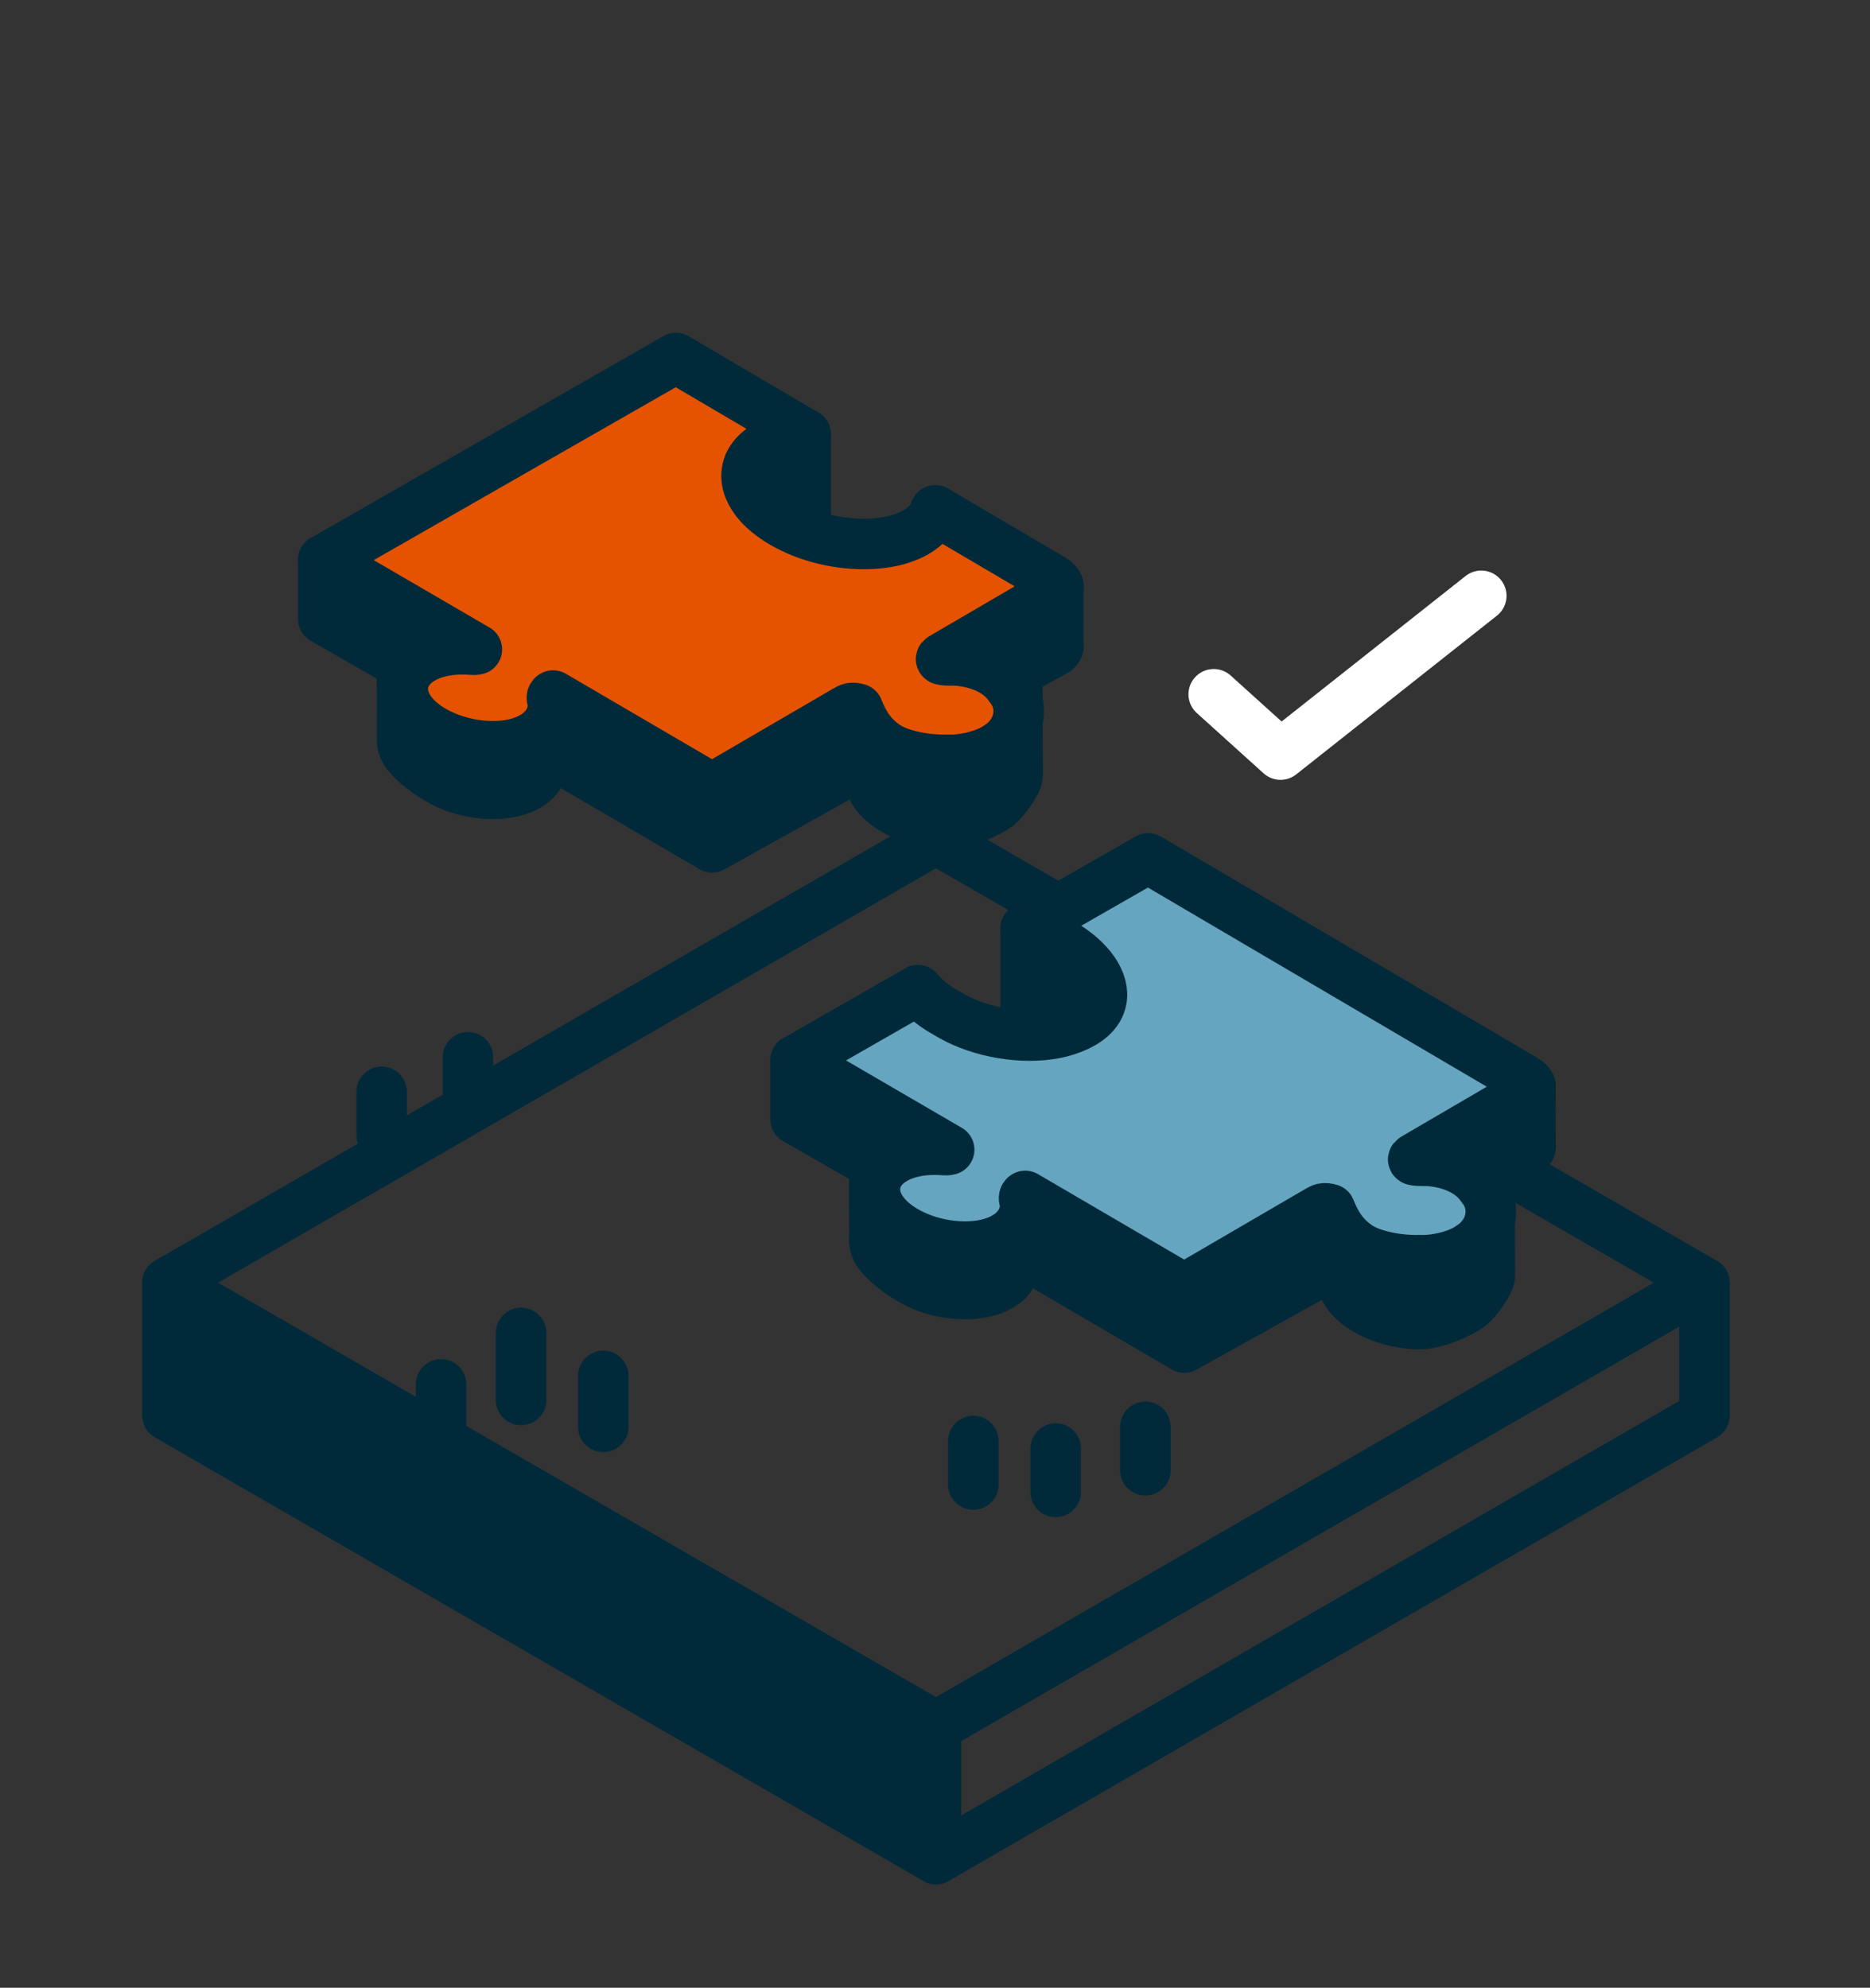 <?xml version="1.0" encoding="UTF-8"?><svg xmlns="http://www.w3.org/2000/svg" viewBox="0 0 222 236"><rect x="0" y="0" width="222" height="236" fill="#333333" stroke="none"/><defs><style>.i{fill:#65a5bf;}.i,.j,.k,.l,.m{stroke-linecap:round;stroke-linejoin:round;stroke-width:6px;}.i,.j,.k,.m{stroke:#002a3a;}.j{fill:#002a3a;}.k{fill:#e65300;}.l{stroke:#fff;}.l,.m{fill:none;}</style></defs><g id="a"/><g id="b"><g><path class="m" d="M111.12,204.97h0ZM19.88,152.3h0Zm0,0l91.23,52.67,91.23-52.67-91.23-52.67L19.88,152.29Z"/><path class="j" d="M111.12,220.73h0ZM19.88,161.16h0Zm0,6.89l91.23,52.67v-15.76L19.88,152.29v15.76Z"/><path class="m" d="M111.12,220.73h0Zm91.23-68.43l-91.23,52.67v15.76l91.23-52.67v-15.76Z"/><line class="m" x1="52.36" y1="169.4" x2="52.36" y2="164.36"/><line class="m" x1="61.86" y1="166.21" x2="61.86" y2="158.25"/><line class="m" x1="71.62" y1="169.4" x2="71.62" y2="163.36"/><line class="m" x1="135.97" y1="169.4" x2="135.97" y2="174.56"/><line class="m" x1="115.55" y1="171.09" x2="115.55" y2="176.25"/><line class="m" x1="125.33" y1="171.98" x2="125.33" y2="177.13"/><line class="m" x1="45.31" y1="129.63" x2="45.31" y2="134.79"/><line class="m" x1="55.55" y1="125.53" x2="55.55" y2="129.63"/></g><g><path class="j" d="M121.23,148.79c-.66,.12-1.03,.48-.93,.92,.34,1.53-.72,2.84-2.82,3.52-2.24,.72-5.46,.47-8.02-.62-2.12-.9-5.02-3.12-5.51-4.47-.16-.45-.21-.89-.14-1.3l-.03-8.61-9.34-5.36v-6.99c.81,1,16.52,4.77,17.99,5.57,.57,.34,1.17,.67,1.84,.97,3.9,1.74,8.84,2.17,12.3,1.06,8.05-2.56,3.66-9.75-4.8-12.11v-11.15l29.93,.73v11.15c-2.42,.23-4.46,.99-5.75,2.19-2.07,1.94-1.56,4.81,1.28,7.12,2.22,1.81,5.44,3.11,8.85,3.55,3.4,.44,6.57,0,8.7-1.22,1.22-.7,16.91-4.83,16.91-4.83,0,0-.03,6.78,.02,7.05s-.07,.53-.39,.72l-6.28,3.43,1.8,.68s.01,9.45,.03,10.69c.01,.78-1.62,2.99-2.29,3.51-1.18,.91-4.23,2.31-6.39,2.22-2.13-.08-4.32-.7-6.01-1.69-1.56-.92-2.55-2.05-2.79-3.2-.09-.43-.61-.85-1.33-1.06-.72-.21-1.49-.18-1.95,.09l-15.51,8.64-19.09-11.16"/><path class="i" d="M112.68,136.5l-18.24-10.62,14.53-8.32c.81,1,1.99,1.95,3.46,2.75,.57,.34,1.17,.67,1.84,.97,3.9,1.74,8.84,2.17,12.3,1.06,8.05-2.56,3.66-9.75-4.8-12.11l14.53-8.32,44.71,26.28c.8,.47,.93,1.15,.29,1.51l-13.39,7.82c-.46,.27,.26,.31,1.68,.3,2.13,.17,4.84,.92,6.33,3.12,1.94,2.35,1.08,5.59-1.36,7.08-1.18,.91-3.86,1.68-6.01,1.6-2.68,.07-5.76-.57-7.35-1.66-1.96-1.34-2.73-2.98-3.31-4.4-.72-.21-.95-.07-1.42,.2l-15.89,9.26-18.87-11.03s-.21,.08-.11,.45c.4,1.48-.38,4.02-3.72,5.09-.99,.32-2.13,.48-3.33,.48-1.87,0-3.87-.39-5.64-1.14-2.47-1.05-4.17-2.57-4.79-4.27-.71-1.94,.09-3.86,2.08-5,1.52-.87,3.63-1.25,5.96-1.05,.29,.02,.46-.03,.49-.04"/></g><g><path class="j" d="M65.17,89.4c-.66,.12-1.03,.48-.93,.92,.34,1.53-.72,2.84-2.82,3.52-2.24,.72-5.46,.47-8.02-.62-2.12-.9-5.02-3.12-5.51-4.47-.16-.45-.21-.89-.14-1.3l-.03-8.61-9.34-5.36v-6.99c.81,1,16.52,4.77,17.99,5.57,.57,.34,1.17,.67,1.84,.97,3.9,1.74,8.84,2.17,12.3,1.06,8.05-2.56,3.66-9.75-4.8-12.11v-11.15l29.93,.73v11.15c-2.42,.23-4.46,.99-5.75,2.19-2.07,1.94-1.56,4.81,1.28,7.12,2.22,1.81,5.44,3.11,8.85,3.55,3.4,.44,6.57,0,8.7-1.22,1.22-.7,16.91-4.83,16.91-4.83,0,0-.03,6.78,.02,7.05s-.07,.53-.39,.72l-6.28,3.43,1.8,.68s.01,9.45,.03,10.69c.01,.78-1.62,2.99-2.29,3.51-1.18,.91-4.23,2.31-6.39,2.22-2.13-.08-4.32-.7-6.01-1.69-1.56-.92-2.55-2.05-2.79-3.2-.09-.43-.61-.85-1.33-1.06-.72-.21-1.49-.18-1.95,.09l-15.51,8.64-19.09-11.16"/><path class="k" d="M56.61,77.1l-18.24-10.62,41.87-23.97,15.4,9.05c-2.42,.23-4.46,.99-5.75,2.19-2.07,1.94-1.56,4.81,1.28,7.12,2.22,1.81,5.44,3.11,8.85,3.55,3.4,.44,6.57,0,8.7-1.22,1.22-.7,2-1.6,2.31-2.61l13.93,8.19c.8,.47,.93,1.15,.29,1.51l-13.39,7.82c-.46,.27,.26,.31,1.68,.3,2.13,.17,4.84,.92,6.33,3.12,1.94,2.35,1.08,5.59-1.36,7.08-1.18,.91-3.86,1.68-6.01,1.6-2.68,.07-5.76-.57-7.35-1.66-1.96-1.34-2.73-2.98-3.31-4.4-.72-.21-.95-.07-1.42,.2l-15.89,9.26-18.87-11.03s-.21,.08-.11,.45c.4,1.48-.38,4.02-3.72,5.09-.99,.32-2.13,.48-3.33,.48-1.87,0-3.87-.39-5.64-1.14-2.47-1.05-4.17-2.57-4.79-4.27-.71-1.94,.09-3.86,2.08-5,1.52-.87,3.63-1.25,5.96-1.05,.29,.02,.46-.03,.49-.04"/></g><polyline class="l" points="175.85 70.74 152.02 89.59 144.09 82.43"/></g><g id="c"/><g id="d"/><g id="e"/><g id="f"/><g id="g"/><g id="h"/></svg>